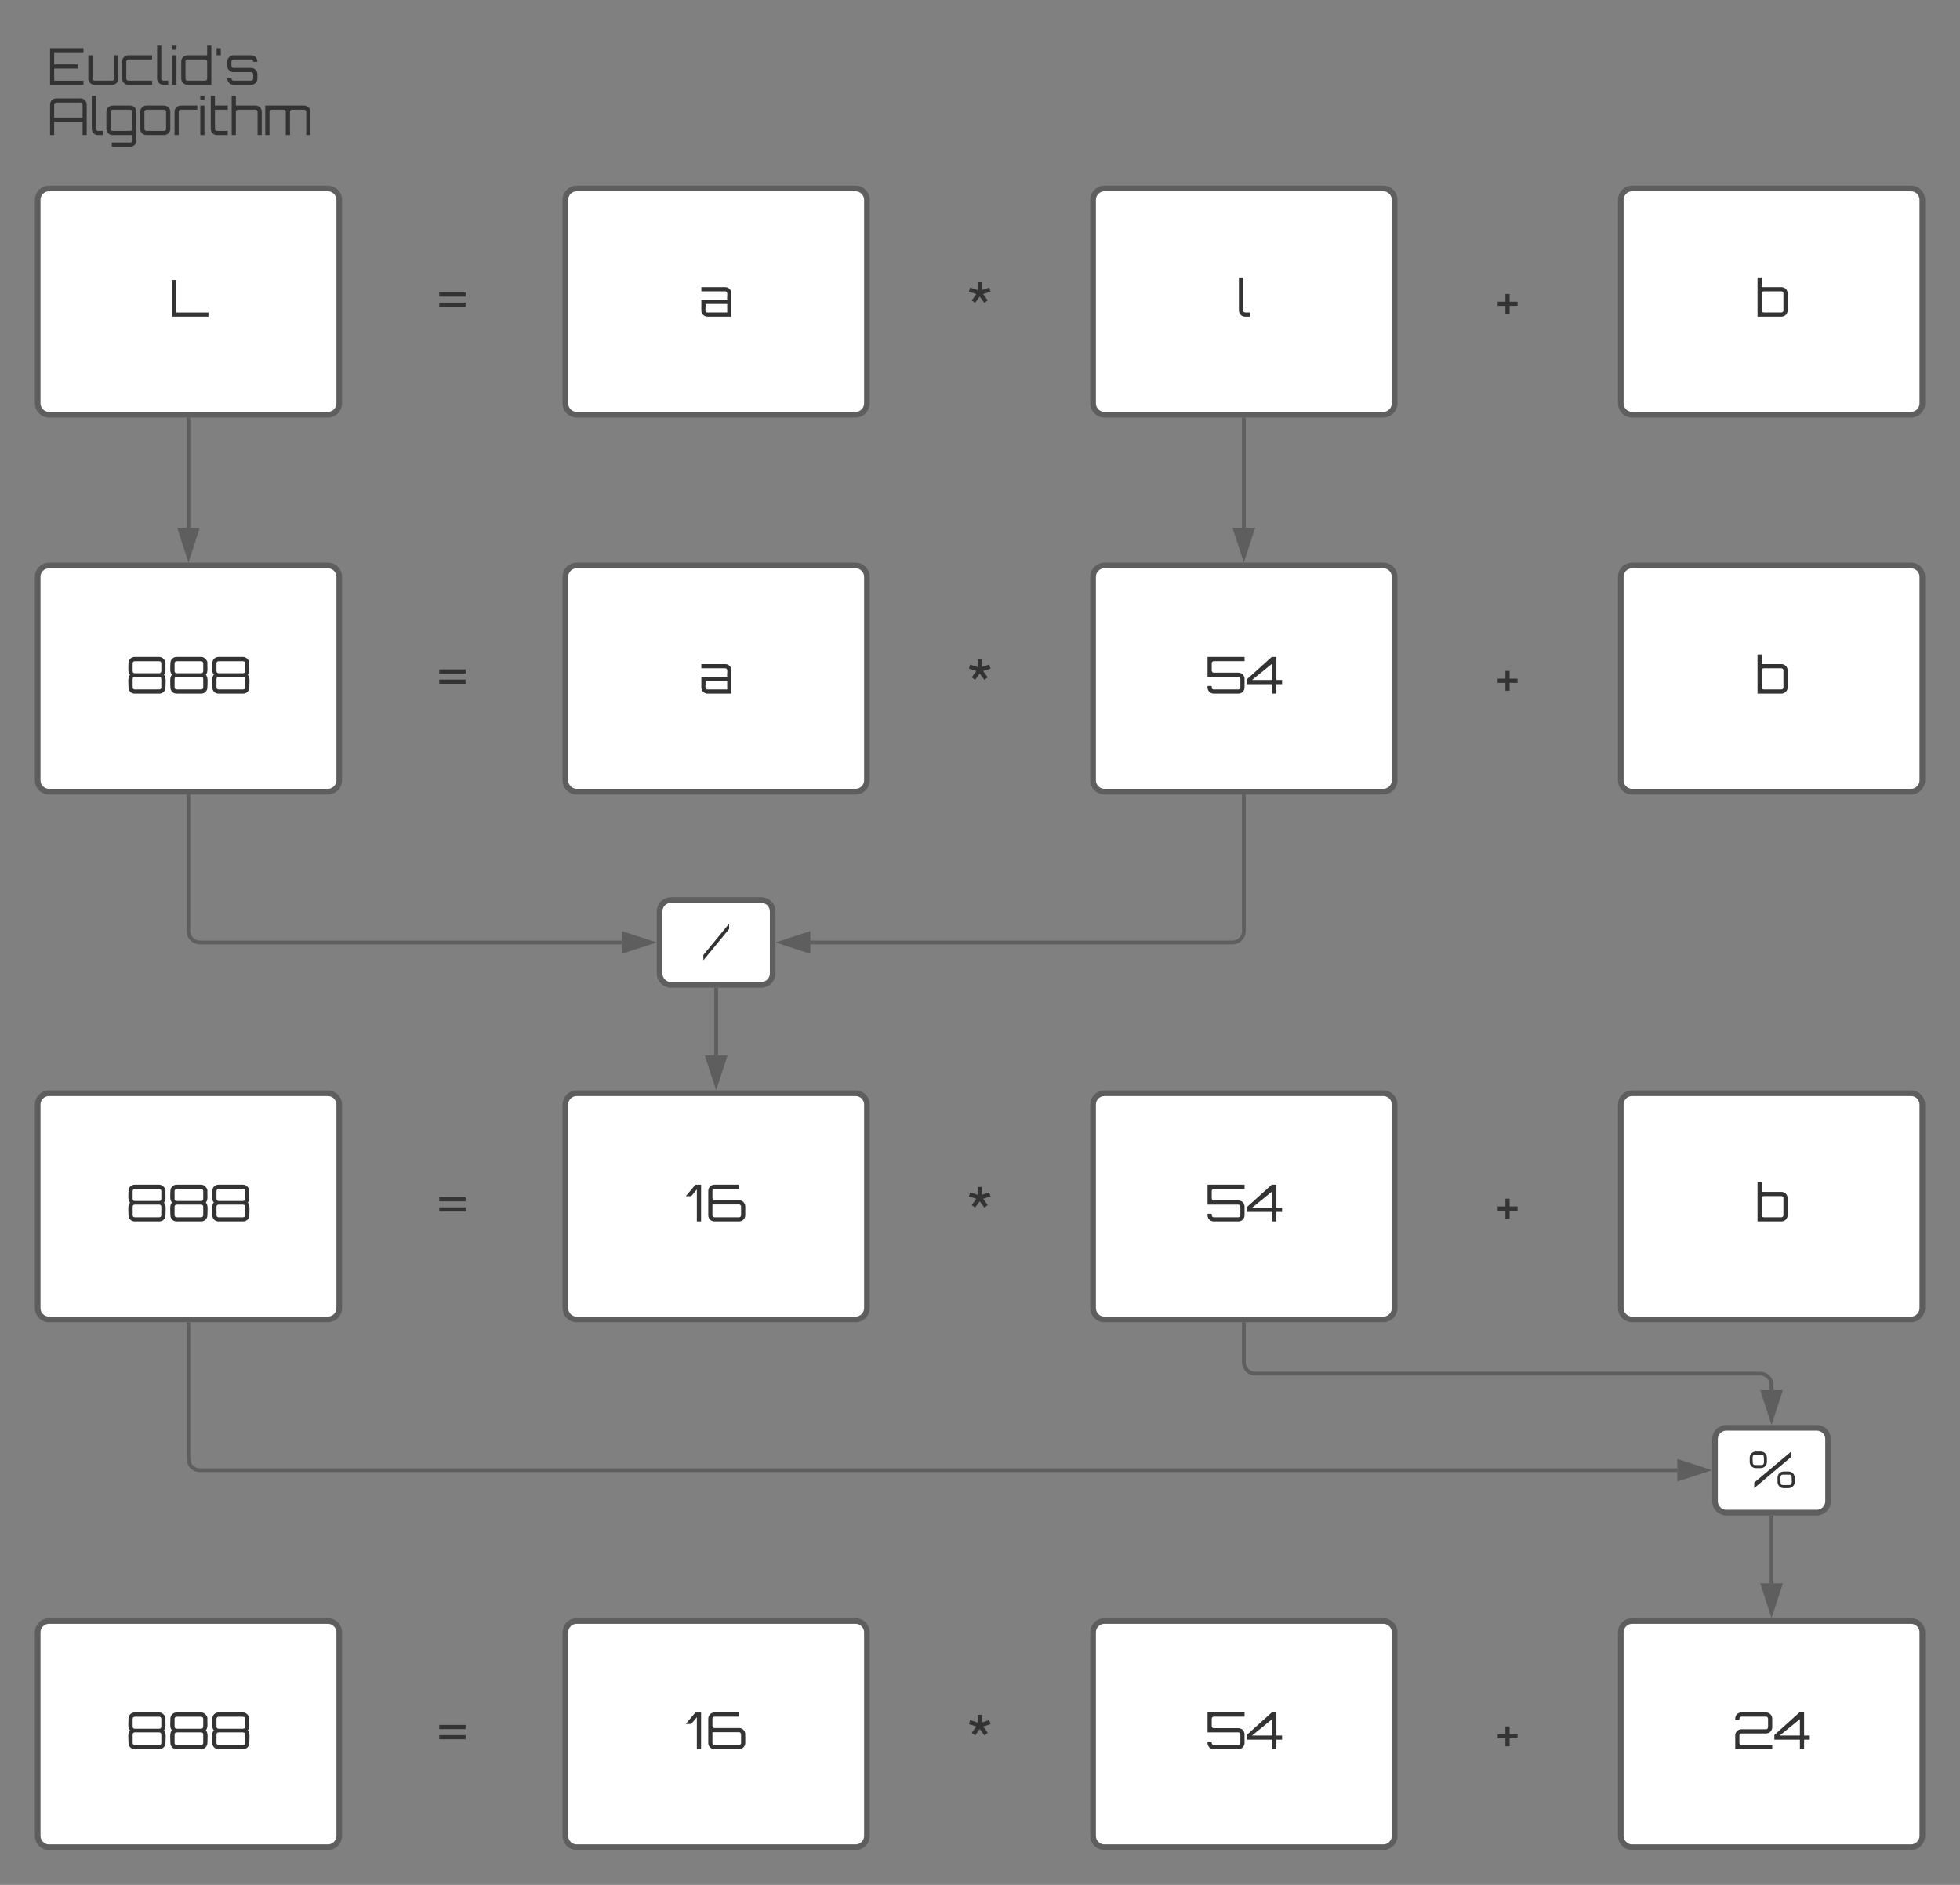 <svg xmlns="http://www.w3.org/2000/svg" xmlns:xlink="http://www.w3.org/1999/xlink" xmlns:lucid="lucid" width="1040" height="1000"><rect width="100%" height="100%" fill="#808080" stroke="none"/><g transform="translate(-140 -140)" lucid:page-tab-id="0_0"><path d="M160 246c0-3.3 2.7-6 6-6h148c3.3 0 6 2.7 6 6v108c0 3.3-2.7 6-6 6H166c-3.3 0-6-2.7-6-6z" stroke="#5e5e5e" stroke-width="3" fill="#fff"/><use xlink:href="#a" transform="matrix(1,0,0,1,172,252) translate(57.613 56)"/><path d="M440 246c0-3.3 2.7-6 6-6h148c3.3 0 6 2.7 6 6v108c0 3.3-2.7 6-6 6H446c-3.3 0-6-2.7-6-6z" stroke="#5e5e5e" stroke-width="3" fill="#fff"/><use xlink:href="#b" transform="matrix(1,0,0,1,452,252) translate(58.747 56)"/><path d="M720 246c0-3.3 2.7-6 6-6h148c3.3 0 6 2.7 6 6v108c0 3.3-2.7 6-6 6H726c-3.3 0-6-2.7-6-6z" stroke="#5e5e5e" stroke-width="3" fill="#fff"/><use xlink:href="#c" transform="matrix(1,0,0,1,732,252) translate(63.973 56)"/><path d="M1000 246c0-3.3 2.7-6 6-6h148c3.3 0 6 2.7 6 6v108c0 3.3-2.7 6-6 6h-148c-3.3 0-6-2.7-6-6z" stroke="#5e5e5e" stroke-width="3" fill="#fff"/><use xlink:href="#d" transform="matrix(1,0,0,1,1012,252) translate(59.107 56)"/><path d="M260 274.33c0-3.3 2.7-6 6-6h228c3.3 0 6 2.7 6 6v51.34c0 3.3-2.7 6-6 6H266c-3.3 0-6-2.7-6-6z" stroke="#000" stroke-opacity="0" stroke-width="3" fill="#fff" fill-opacity="0"/><use xlink:href="#e" transform="matrix(1,0,0,1,265,273.333) translate(106.493 33.5)"/><path d="M540 277.67c0-3.32 2.7-6 6-6h228c3.3 0 6 2.68 6 6v48c0 3.3-2.7 6-6 6H546c-3.3 0-6-2.7-6-6z" stroke="#000" stroke-opacity="0" stroke-width="3" fill="#fff" fill-opacity="0"/><use xlink:href="#f" transform="matrix(1,0,0,1,545,276.667) translate(108.453 32.5)"/><path d="M820 277.67c0-3.32 2.7-6 6-6h228c3.3 0 6 2.68 6 6v48c0 3.3-2.7 6-6 6H826c-3.3 0-6-2.7-6-6z" stroke="#000" stroke-opacity="0" stroke-width="3" fill="#fff" fill-opacity="0"/><use xlink:href="#g" transform="matrix(1,0,0,1,825,276.667) translate(109.227 32.5)"/><path d="M160 446c0-3.3 2.7-6 6-6h148c3.3 0 6 2.7 6 6v108c0 3.3-2.7 6-6 6H166c-3.3 0-6-2.7-6-6z" stroke="#5e5e5e" stroke-width="3" fill="#fff"/><use xlink:href="#h" transform="matrix(1,0,0,1,172,452) translate(34.64 56)"/><path d="M440 446c0-3.3 2.7-6 6-6h148c3.3 0 6 2.7 6 6v108c0 3.3-2.7 6-6 6H446c-3.3 0-6-2.7-6-6z" stroke="#5e5e5e" stroke-width="3" fill="#fff"/><use xlink:href="#b" transform="matrix(1,0,0,1,452,452) translate(58.747 56)"/><path d="M720 446c0-3.3 2.7-6 6-6h148c3.3 0 6 2.7 6 6v108c0 3.3-2.7 6-6 6H726c-3.3 0-6-2.7-6-6z" stroke="#5e5e5e" stroke-width="3" fill="#fff"/><use xlink:href="#i" transform="matrix(1,0,0,1,732,452) translate(47.2 56)"/><path d="M1000 446c0-3.3 2.7-6 6-6h148c3.3 0 6 2.7 6 6v108c0 3.3-2.7 6-6 6h-148c-3.3 0-6-2.7-6-6z" stroke="#5e5e5e" stroke-width="3" fill="#fff"/><use xlink:href="#d" transform="matrix(1,0,0,1,1012,452) translate(59.107 56)"/><path d="M260 474.33c0-3.3 2.7-6 6-6h228c3.3 0 6 2.7 6 6v51.34c0 3.3-2.7 6-6 6H266c-3.3 0-6-2.7-6-6z" stroke="#000" stroke-opacity="0" stroke-width="3" fill="#fff" fill-opacity="0"/><use xlink:href="#e" transform="matrix(1,0,0,1,265,473.333) translate(106.493 33.5)"/><path d="M540 477.67c0-3.32 2.7-6 6-6h228c3.3 0 6 2.68 6 6v48c0 3.3-2.7 6-6 6H546c-3.3 0-6-2.7-6-6z" stroke="#000" stroke-opacity="0" stroke-width="3" fill="#fff" fill-opacity="0"/><use xlink:href="#f" transform="matrix(1,0,0,1,545,476.667) translate(108.453 32.5)"/><path d="M820 477.67c0-3.32 2.7-6 6-6h228c3.3 0 6 2.68 6 6v48c0 3.3-2.7 6-6 6H826c-3.3 0-6-2.7-6-6z" stroke="#000" stroke-opacity="0" stroke-width="3" fill="#fff" fill-opacity="0"/><use xlink:href="#g" transform="matrix(1,0,0,1,825,476.667) translate(109.227 32.5)"/><path d="M160 726c0-3.3 2.7-6 6-6h148c3.3 0 6 2.7 6 6v108c0 3.3-2.7 6-6 6H166c-3.3 0-6-2.7-6-6z" stroke="#5e5e5e" stroke-width="3" fill="#fff"/><use xlink:href="#h" transform="matrix(1,0,0,1,172,732) translate(34.64 56)"/><path d="M440 726c0-3.3 2.7-6 6-6h148c3.3 0 6 2.7 6 6v108c0 3.3-2.7 6-6 6H446c-3.3 0-6-2.7-6-6z" stroke="#5e5e5e" stroke-width="3" fill="#fff"/><use xlink:href="#j" transform="matrix(1,0,0,1,452,732) translate(51.853 56)"/><path d="M720 726c0-3.3 2.7-6 6-6h148c3.3 0 6 2.7 6 6v108c0 3.3-2.7 6-6 6H726c-3.3 0-6-2.7-6-6z" stroke="#5e5e5e" stroke-width="3" fill="#fff"/><use xlink:href="#i" transform="matrix(1,0,0,1,732,732) translate(47.2 56)"/><path d="M1000 726c0-3.3 2.7-6 6-6h148c3.3 0 6 2.7 6 6v108c0 3.3-2.7 6-6 6h-148c-3.3 0-6-2.7-6-6z" stroke="#5e5e5e" stroke-width="3" fill="#fff"/><use xlink:href="#d" transform="matrix(1,0,0,1,1012,732) translate(59.107 56)"/><path d="M260 754.33c0-3.3 2.7-6 6-6h228c3.3 0 6 2.7 6 6v51.34c0 3.3-2.7 6-6 6H266c-3.3 0-6-2.7-6-6z" stroke="#000" stroke-opacity="0" stroke-width="3" fill="#fff" fill-opacity="0"/><use xlink:href="#e" transform="matrix(1,0,0,1,265,753.333) translate(106.493 33.5)"/><path d="M540 757.67c0-3.32 2.7-6 6-6h228c3.3 0 6 2.68 6 6v48c0 3.3-2.7 6-6 6H546c-3.3 0-6-2.7-6-6z" stroke="#000" stroke-opacity="0" stroke-width="3" fill="#fff" fill-opacity="0"/><use xlink:href="#f" transform="matrix(1,0,0,1,545,756.667) translate(108.453 32.5)"/><path d="M820 757.67c0-3.32 2.7-6 6-6h228c3.3 0 6 2.68 6 6v48c0 3.3-2.7 6-6 6H826c-3.3 0-6-2.7-6-6z" stroke="#000" stroke-opacity="0" stroke-width="3" fill="#fff" fill-opacity="0"/><use xlink:href="#g" transform="matrix(1,0,0,1,825,756.667) translate(109.227 32.5)"/><path d="M160 1006c0-3.3 2.7-6 6-6h148c3.3 0 6 2.7 6 6v108c0 3.3-2.7 6-6 6H166c-3.3 0-6-2.7-6-6z" stroke="#5e5e5e" stroke-width="3" fill="#fff"/><use xlink:href="#h" transform="matrix(1,0,0,1,172,1012) translate(34.64 56)"/><path d="M440 1006c0-3.3 2.7-6 6-6h148c3.3 0 6 2.7 6 6v108c0 3.3-2.7 6-6 6H446c-3.3 0-6-2.7-6-6z" stroke="#5e5e5e" stroke-width="3" fill="#fff"/><use xlink:href="#j" transform="matrix(1,0,0,1,452,1012) translate(51.853 56)"/><path d="M720 1006c0-3.3 2.7-6 6-6h148c3.3 0 6 2.7 6 6v108c0 3.3-2.7 6-6 6H726c-3.3 0-6-2.7-6-6z" stroke="#5e5e5e" stroke-width="3" fill="#fff"/><use xlink:href="#i" transform="matrix(1,0,0,1,732,1012) translate(47.2 56)"/><path d="M1000 1006c0-3.3 2.7-6 6-6h148c3.3 0 6 2.7 6 6v108c0 3.3-2.7 6-6 6h-148c-3.3 0-6-2.7-6-6z" stroke="#5e5e5e" stroke-width="3" fill="#fff"/><use xlink:href="#k" transform="matrix(1,0,0,1,1012,1012) translate(47.2 56)"/><path d="M260 1034.33c0-3.3 2.7-6 6-6h228c3.3 0 6 2.7 6 6v51.34c0 3.3-2.7 6-6 6H266c-3.3 0-6-2.7-6-6z" stroke="#000" stroke-opacity="0" stroke-width="3" fill="#fff" fill-opacity="0"/><use xlink:href="#e" transform="matrix(1,0,0,1,265,1033.333) translate(106.493 33.5)"/><path d="M540 1037.67c0-3.32 2.7-6 6-6h228c3.3 0 6 2.68 6 6v48c0 3.3-2.7 6-6 6H546c-3.3 0-6-2.7-6-6z" stroke="#000" stroke-opacity="0" stroke-width="3" fill="#fff" fill-opacity="0"/><use xlink:href="#f" transform="matrix(1,0,0,1,545,1036.667) translate(108.453 32.5)"/><path d="M820 1037.67c0-3.32 2.7-6 6-6h228c3.3 0 6 2.68 6 6v48c0 3.3-2.7 6-6 6H826c-3.3 0-6-2.7-6-6z" stroke="#000" stroke-opacity="0" stroke-width="3" fill="#fff" fill-opacity="0"/><use xlink:href="#g" transform="matrix(1,0,0,1,825,1036.667) translate(109.227 32.5)"/><path d="M800 362.5V420" stroke="#5e5e5e" stroke-width="2" fill="none"/><path d="M801 362.53h-2v-1.03h2z" fill="#5e5e5e"/><path d="M800 435.26L795.36 421h9.28z" stroke="#5e5e5e" stroke-width="2" fill="#5e5e5e"/><path d="M240 362.5V420" stroke="#5e5e5e" stroke-width="2" fill="none"/><path d="M241 362.53h-2v-1.03h2z" fill="#5e5e5e"/><path d="M240 435.26L235.36 421h9.28z" stroke="#5e5e5e" stroke-width="2" fill="#5e5e5e"/><path d="M490 623.5c0-3.3 2.7-6 6-6h48c3.3 0 6 2.7 6 6v33c0 3.3-2.7 6-6 6h-48c-3.3 0-6-2.7-6-6z" stroke="#5e5e5e" stroke-width="3" fill="#fff"/><use xlink:href="#l" transform="matrix(1,0,0,1,502,629.5) translate(11.053 20)"/><path d="M1050 903.5c0-3.3 2.7-6 6-6h48c3.3 0 6 2.7 6 6v33c0 3.3-2.7 6-6 6h-48c-3.3 0-6-2.7-6-6z" stroke="#5e5e5e" stroke-width="3" fill="#fff"/><use xlink:href="#m" transform="matrix(1,0,0,1,1062,909.5) translate(5.12 20)"/><path d="M240 562.5V634c0 3.3 2.7 6 6 6h224" stroke="#5e5e5e" stroke-width="2" fill="none"/><path d="M241 562.53h-2v-1.03h2z" fill="#5e5e5e"/><path d="M485.26 640L471 644.64v-9.28z" stroke="#5e5e5e" stroke-width="2" fill="#5e5e5e"/><path d="M800 562.5V634c0 3.3-2.7 6-6 6H570" stroke="#5e5e5e" stroke-width="2" fill="none"/><path d="M801 562.53h-2v-1.03h2z" fill="#5e5e5e"/><path d="M554.74 640l14.26-4.64v9.28z" stroke="#5e5e5e" stroke-width="2" fill="#5e5e5e"/><path d="M520 665v35" stroke="#5e5e5e" stroke-width="2" fill="none"/><path d="M521 665.03h-2V664h2z" fill="#5e5e5e"/><path d="M520 715.26L515.36 701h9.28z" stroke="#5e5e5e" stroke-width="2" fill="#5e5e5e"/><path d="M240 842.5V914c0 3.3 2.7 6 6 6h784" stroke="#5e5e5e" stroke-width="2" fill="none"/><path d="M241 842.53h-2v-1.03h2z" fill="#5e5e5e"/><path d="M1045.26 920l-14.26 4.64v-9.28z" stroke="#5e5e5e" stroke-width="2" fill="#5e5e5e"/><path d="M1080 945v35" stroke="#5e5e5e" stroke-width="2" fill="none"/><path d="M1081 945.03h-2V944h2z" fill="#5e5e5e"/><path d="M1080 995.26l-4.64-14.26h9.28z" stroke="#5e5e5e" stroke-width="2" fill="#5e5e5e"/><path d="M800 842.5v20.25c0 3.3 2.7 6 6 6h268c3.3 0 6 2.7 6 6v2.75" stroke="#5e5e5e" stroke-width="2" fill="none"/><path d="M801 842.53h-2v-1.03h2z" fill="#5e5e5e"/><path d="M1080 892.76l-4.64-14.26h9.28z" stroke="#5e5e5e" stroke-width="2" fill="#5e5e5e"/><path d="M160 166c0-3.3 2.7-6 6-6h228c3.3 0 6 2.7 6 6v51.33c0 3.32-2.7 6-6 6H166c-3.3 0-6-2.68-6-6z" stroke="#000" stroke-opacity="0" stroke-width="3" fill="#fff" fill-opacity="0"/><use xlink:href="#n" transform="matrix(1,0,0,1,165,165) translate(0 20)"/><use xlink:href="#o" transform="matrix(1,0,0,1,165,165) translate(0 46.667)"/><defs><path fill="#333" d="M57 0v-721h81v640h639V0H57" id="p"/><use transform="matrix(0.027,0,0,0.027,0,0)" xlink:href="#p" id="a"/><path fill="#333" d="M521-580c68 0 122 54 122 121V0H173C106 0 52-54 52-121v-210h508c-9-60 26-167-39-167H52v-82h469zm39 498v-167H134c8 60-26 167 39 167h387" id="q"/><use transform="matrix(0.027,0,0,0.027,0,0)" xlink:href="#q" id="b"/><path fill="#333" d="M52-770h82v649c1 58 83 34 137 39V0h-98C106 0 52-54 52-121v-649" id="r"/><use transform="matrix(0.027,0,0,0.027,0,0)" xlink:href="#r" id="c"/><path fill="#333" d="M524-580c67 0 121 54 121 121v338C645-54 591 0 524 0H54v-770h82v190h388zm39 459v-338c0-21-18-39-39-39H176c-22 0-40 18-40 39v338c0 21 18 39 40 39h348c21 0 39-18 39-39" id="s"/><use transform="matrix(0.027,0,0,0.027,0,0)" xlink:href="#s" id="d"/><path fill="#333" d="M576-233v82H59v-82h517zm0-200v82H59v-82h517" id="t"/><use transform="matrix(0.027,0,0,0.027,0,0)" xlink:href="#t" id="e"/><path fill="#333" d="M423-614l27 79-146 47c24 35 62 87 90 125-27 19-41 31-66 48l-91-123-90 123c-27-20-42-29-67-47l90-126-145-47 24-79 147 49v-154h82v153" id="u"/><use transform="matrix(0.027,0,0,0.027,0,0)" xlink:href="#u" id="f"/><path fill="#333" d="M169-490h82v153h156v82H251v155h-82v-155H17v-82h152v-153" id="v"/><use transform="matrix(0.027,0,0,0.027,0,0)" xlink:href="#v" id="g"/><path fill="#333" d="M784-619c-7 93 20 192-30 248 50 55 30 156 30 250C784-54 730 0 663 0H178C110 0 57-54 57-121c0-94-20-195 30-250-48-53-30-139-30-228 0-68 53-122 121-122h485c56 0 106 50 121 102zm-82 498v-170c0-21-18-39-39-39H178c-21 0-39 18-39 39v170c0 21 18 39 39 39h485c21 0 39-18 39-39zm0-319v-158c0-21-18-39-39-39H178c-21 0-39 18-39 39v158c0 21 18 39 39 39h485c21 0 39-18 39-39" id="w"/><g id="h"><use transform="matrix(0.027,0,0,0.027,0,0)" xlink:href="#w"/><use transform="matrix(0.027,0,0,0.027,22.24,0)" xlink:href="#w"/><use transform="matrix(0.027,0,0,0.027,44.48,0)" xlink:href="#w"/></g><path fill="#333" d="M139-599v147c0 22 18 40 39 40h485c67 0 121 53 121 121v170C784-54 730 0 663 0H178C101-2 47-63 57-150h82c-5 38 7 68 39 68h485c21 0 39-18 39-39v-170c0-21-18-39-39-39H57v-391h727v83H178c-21 0-39 18-39 39" id="x"/><path fill="#333" d="M590-268h112v82H590V0h-82v-186H6v-92c165-149 328-293 492-443h92v453zm-82-322L111-268h397v-322" id="y"/><g id="i"><use transform="matrix(0.027,0,0,0.027,0,0)" xlink:href="#x"/><use transform="matrix(0.027,0,0,0.027,22.133,0)" xlink:href="#y"/></g><path fill="#333" d="M1-495l189-225h112V0h-83v-628c-27 34-82 97-111 133H1" id="z"/><path fill="#333" d="M178-415h485c67 0 121 53 121 121v173C784-54 730 0 663 0H178C110 0 57-54 57-121v-478c0-68 53-122 121-122h480v83H178c-21 0-39 18-39 39v144c0 22 18 40 39 40zm524 294v-173c0-21-18-39-39-39H139v212c0 21 18 39 39 39h485c21 0 39-18 39-39" id="A"/><g id="j"><use transform="matrix(0.027,0,0,0.027,0,0)" xlink:href="#z"/><use transform="matrix(0.027,0,0,0.027,10.427,0)" xlink:href="#A"/></g><path fill="#333" d="M178-721h485c67 0 121 54 121 122v169c0 67-54 121-121 121H178c-21 0-39 18-39 39v149c0 21 18 39 39 39h606V0H57v-270c0-68 53-121 121-121h485c21 0 39-18 39-39v-169c0-21-18-39-39-39H178c-32 1-44 30-39 67H57c-9-88 44-150 121-150" id="B"/><g id="k"><use transform="matrix(0.027,0,0,0.027,0,0)" xlink:href="#B"/><use transform="matrix(0.027,0,0,0.027,22.133,0)" xlink:href="#y"/></g><path fill="#333" d="M6-106l506-614v104L6 0v-106" id="C"/><use transform="matrix(0.027,0,0,0.027,0,0)" xlink:href="#C" id="l"/><path fill="#333" d="M137 0v-108l728-613v107zm33-720h94c68 0 122 54 122 122v84c0 67-54 121-122 121h-94c-68 0-122-54-122-121v-84c0-68 54-122 122-122zm-22 266h138c64-4 39-105 39-165 0-22-18-39-39-39H148c-64 4-39 105-39 165 0 21 18 39 39 39zm568 128h95c67 0 121 54 121 121v85C932-53 878 1 811 1h-95c-68 0-121-54-121-121v-85c0-67 53-121 121-121zM695-60h137c64-5 39-105 39-166 0-21-18-39-39-39H695c-64 5-39 105-39 166 0 21 18 39 39 39" id="D"/><use transform="matrix(0.027,0,0,0.027,0,0)" xlink:href="#D" id="m"/><path fill="#333" d="M715-720v81H139v238h463v82H139v238h576V0H58v-720h657" id="E"/><path fill="#333" d="M562-580h82v459C644-54 590 0 522 0H174C107 0 53-54 53-121v-459h82v459c0 21 18 39 39 39h348c22 0 40-18 40-39v-459" id="F"/><path fill="#333" d="M172-82h470V0H172C105 0 51-54 51-121v-338c0-67 54-121 121-121h468v82H172c-21 0-39 18-39 39v338c0 21 18 39 39 39" id="G"/><path fill="#333" d="M52 0v-580h82V0H52zm0-770h82v82H52v-82" id="H"/><path fill="#333" d="M532-770h82V0H145C77 0 23-54 23-121v-338c0-67 54-121 122-121h387v-190zM145-82h348c21 0 39-18 39-39v-338c0-21-18-39-39-39H145c-21 0-39 18-39 39v338c0 21 18 39 39 39" id="I"/><path fill="#333" d="M141-720v140H59v-140h82" id="J"/><path fill="#333" d="M517-580c70 1 125 56 122 129h-83c3-27-15-46-39-47H169c-55 1-39 76-39 128 0 21 18 39 39 39h348c68 0 122 54 122 121v89C639-54 585 0 517 0H169C100-1 45-56 48-129h82c-3 27 15 46 39 47h348c55-1 39-76 39-128 0-21-18-39-39-39H169c-67 0-121-54-121-121v-89c0-67 54-121 121-121h348" id="K"/><g id="n"><use transform="matrix(0.027,0,0,0.027,0,0)" xlink:href="#E"/><use transform="matrix(0.027,0,0,0.027,20.427,0)" xlink:href="#F"/><use transform="matrix(0.027,0,0,0.027,38.427,0)" xlink:href="#G"/><use transform="matrix(0.027,0,0,0.027,56.96,0)" xlink:href="#r"/><use transform="matrix(0.027,0,0,0.027,65.013,0)" xlink:href="#H"/><use transform="matrix(0.027,0,0,0.027,70.56,0)" xlink:href="#I"/><use transform="matrix(0.027,0,0,0.027,88.347,0)" xlink:href="#J"/><use transform="matrix(0.027,0,0,0.027,94.32,0)" xlink:href="#K"/></g><path fill="#333" d="M178-720h480c67 0 120 53 120 120V0h-81v-263H139V0H58v-600c0-67 53-120 120-120zm-39 376h558v-256c0-21-18-39-39-39H178c-21 0-39 18-39 39v256" id="L"/><path fill="#333" d="M631 107c0 68-53 122-121 122H148v-83h362c60-2 33-90 39-146H162C95 0 41-54 41-121v-338c0-67 54-121 121-121h348c68 0 121 54 121 121v566zM162-82h348c21 0 39-18 39-39v-338c0-21-18-39-39-39H162c-21 0-39 18-39 39v338c0 21 18 39 39 39" id="M"/><path fill="#333" d="M172-580h348c68 0 122 54 122 121v338C642-54 588 0 520 0H172C105 0 51-54 51-121v-338c0-67 54-121 121-121zm348 82H172c-21 0-39 18-39 39v338c0 21 18 39 39 39h348c22 0 39-18 39-39v-338c0-21-17-39-39-39" id="N"/><path fill="#333" d="M173-580h326v82H173c-21 0-39 18-39 39V0H52v-459c0-67 54-121 121-121" id="O"/><path fill="#333" d="M386-498H135v377c0 21 18 39 39 39h212V0H174C106 0 53-54 53-121v-649h82v190h251v82" id="P"/><path fill="#333" d="M524-580c66 0 121 54 121 121V0h-82v-459c0-21-18-39-39-39H176c-22 0-40 18-40 39V0H54v-770h82v190h388" id="Q"/><path fill="#333" d="M820-580c68 0 121 54 121 121V0h-81v-459c0-21-18-39-40-39H579c-22 0-39 18-39 39V0h-83v-459c0-21-18-39-39-39H176c-21 0-39 18-39 39V0H54v-580h766" id="R"/><g id="o"><use transform="matrix(0.027,0,0,0.027,0,0)" xlink:href="#L"/><use transform="matrix(0.027,0,0,0.027,22.293,0)" xlink:href="#r"/><use transform="matrix(0.027,0,0,0.027,30.347,0)" xlink:href="#M"/><use transform="matrix(0.027,0,0,0.027,48.027,0)" xlink:href="#N"/><use transform="matrix(0.027,0,0,0.027,66.213,0)" xlink:href="#O"/><use transform="matrix(0.027,0,0,0.027,79.867,0)" xlink:href="#H"/><use transform="matrix(0.027,0,0,0.027,85.413,0)" xlink:href="#P"/><use transform="matrix(0.027,0,0,0.027,96.48,0)" xlink:href="#Q"/><use transform="matrix(0.027,0,0,0.027,114.293,0)" xlink:href="#R"/></g></defs></g></svg>